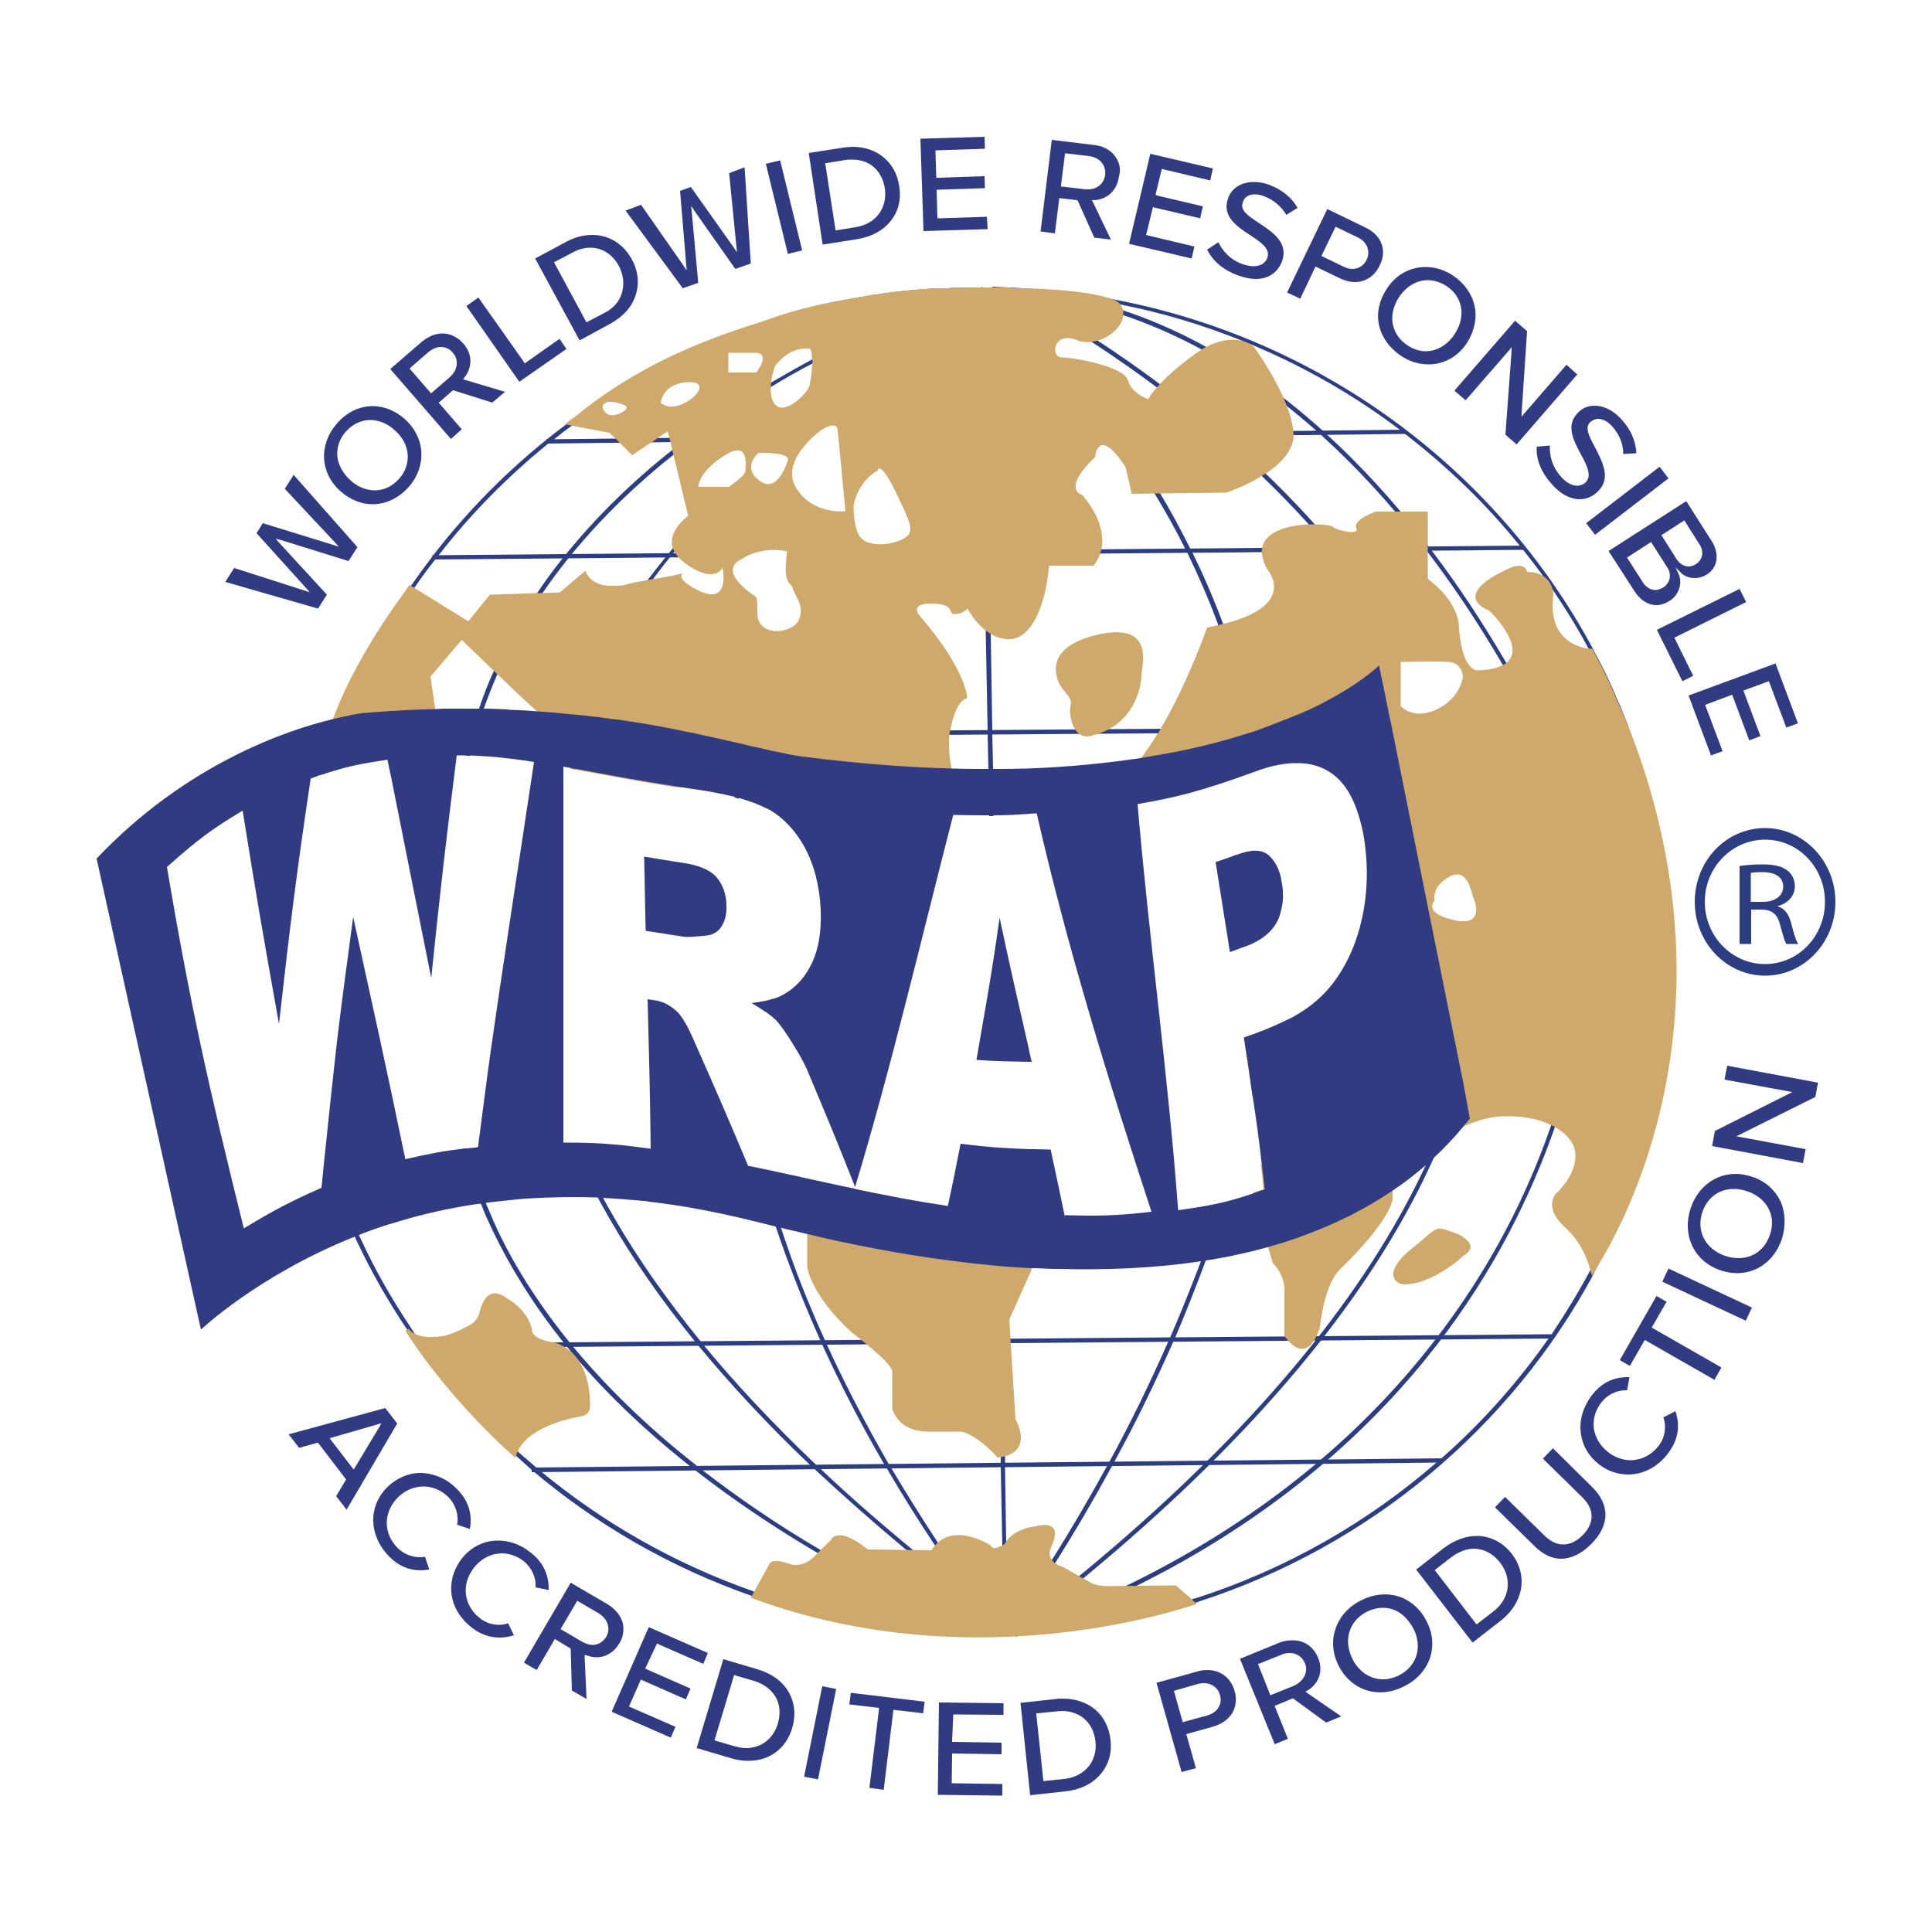 <?xml version="1.0" encoding="utf-8"?>
<!-- Generator: Adobe Illustrator 26.0.3, SVG Export Plug-In . SVG Version: 6.00 Build 0)  -->
<svg version="1.1" id="Layer_2" xmlns="http://www.w3.org/2000/svg" xmlns:xlink="http://www.w3.org/1999/xlink" x="0px" y="0px"
	 viewBox="0 0 500 500" style="enable-background:new 0 0 500 500;" xml:space="preserve">
<style type="text/css">
	.st0{fill:#FFFFFF;}
	.st1{fill:#2D3D81;}
	.st2{fill:#24305D;}
	.st3{fill:#CFA86B;}
	.st4{fill:#303B81;}
	.st5{fill:#F4F8F8;}
</style>
<rect class="st0" width="500" height="500"/>
<g id="Color">
	<g>
		<g>
			<g>
				<path class="st1" d="M228.4,113.8l135.3-1.5l0-1.1l-135.4,1.5C228.4,113.1,228.4,113.4,228.4,113.8L228.4,113.8z"/>
				<path class="st1" d="M192.9,113.1l-51.5,0.6l0,1.1l49.8-0.6C191.8,113.8,192.3,113.4,192.9,113.1L192.9,113.1z"/>
				<path class="st1" d="M211.1,143.9l183.3-1.6v-1.1L211,142.8C211.1,143.2,211.1,143.6,211.1,143.9L211.1,143.9z"/>
				<path class="st1" d="M190.8,143l-78.9,0.7v1.1l78.9-0.7C190.8,143.7,190.8,143.4,190.8,143z"/>
				<polygon class="st1" points="86.9,191.3 86.9,190.2 421.4,187.7 421.4,188.9 				"/>
				<polygon class="st1" points="108,348.9 108,347.7 401.8,345.3 401.8,346.4 				"/>
				<polygon class="st1" points="137.6,381 137.6,379.8 373.4,377.4 373.4,378.5 				"/>
				<path class="st1" d="M257.1,211.2c-0.4,0-0.8,0-1.1,0l-0.1-7.8l0-1l-0.1-3.3l-0.2-9l0,0l0-1.1l-0.5-25.9l-0.3-19.5l0,0l0-1.1
					l-0.5-28.9l0-1.1l0,0l-0.6-35.1l0,0l0-1.1c0,0,0,0,0,0V76l0,0v-0.5l0-0.2l0-0.6h0.6v0h0.6l0,0.6v0.6l0,0l0,0.7l0.6,35.7l0,0
					l0,1.1l0.5,28.9l0,0l0,1.1l0.4,20.3l0.4,25.1l0,1.1l0.2,9l0,1.1v0l0,2.2l0,1L257.1,211.2L257.1,211.2z"/>
				<path class="st1" d="M260.9,423.1l-0.6,0h-0.6l0-0.3v-0.3l0-1.5l0-1.4l-0.3-19.5l-0.4-20.3l0-1.1l0-1.3l-0.5-29.6l0-1.1
					l-0.2-13.7l-0.2-9.6l-0.4-21.4c0.4,0,0.8,0,1.1,0l0.4,21.5l0.2,9.5l0.2,13.6l0,1.1l0.5,29.4l0,1.6l0,1.1l0.3,19.3l0.4,21.4
					l0,0.9v0.5l0,0.6L260.9,423.1L260.9,423.1z"/>
				<path class="st1" d="M326.3,198.9c-0.4,0-0.8,0-1.1,0c-0.6-3.7-0.7-4.4-1.5-8.1c-0.1-0.4-0.2-0.8-0.3-1.2
					c-0.1-0.4-0.2-0.8-0.3-1.1c-1.9-8.7-4.4-17.2-7.4-25.5c-0.2-0.5-0.4-1-0.5-1.5c-2.4-6.5-5.1-12.6-7.9-18.4
					c-0.2-0.4-0.4-0.8-0.6-1.1c-2.5-5.1-5.2-9.8-7.9-14.3c-3.1-5.2-6.3-10-9.5-14.5c-0.3-0.4-0.5-0.8-0.8-1.1
					c-14.7-20.1-28.8-32.1-33.3-35.7c-0.2-0.2-0.4-0.3-0.5-0.4l0,0c-0.2-0.1-0.3-0.2-0.4-0.3c0,0,0,0,0,0c0,0-0.1-0.1-0.1-0.1
					c-0.1,0-0.1-0.1-0.2-0.1h0c0,0,0,0-0.1-0.1c-0.1-0.1-0.1-0.1-0.1-0.1l0.3-0.5l0,0l0.2-0.2l0.2-0.2c0,0,0.1,0.1,0.3,0.2h0
					c0.2,0.1,0.4,0.3,0.6,0.5c0.1,0.1,0.3,0.2,0.4,0.3h0c0.2,0.1,0.3,0.3,0.5,0.4c5,4,19.1,16.2,33.6,36.2c0.3,0.4,0.5,0.8,0.8,1.1
					c3.2,4.4,6.4,9.3,9.5,14.5c2.7,4.5,5.3,9.3,7.8,14.3c0.2,0.4,0.4,0.8,0.6,1.1c2.8,5.7,5.4,11.7,7.8,18.1
					c0.2,0.4,0.3,0.8,0.5,1.3c3.1,8.5,5.6,17.1,7.5,25.9c0.1,0.4,0.2,0.8,0.2,1.1c0.1,0.3,0.1,0.5,0.2,0.8
					C325.6,194.2,325.7,195,326.3,198.9L326.3,198.9z"/>
				<path class="st1" d="M315.3,313.3c0.4-0.1,0.9-0.3,1.3-0.5c-1.7,5.5-3.6,11-5.7,16.5c-2.1,5.5-4.3,11.1-6.7,16.7
					c-0.2,0.4-0.3,0.8-0.5,1.1c-4.5,10.2-9.5,20.6-15.2,31c-0.2,0.4-0.4,0.8-0.6,1.1c-4.5,8.3-9.4,16.7-14.7,25.1
					c-3.5,5.6-7.1,11.2-10.9,16.8c0,0,0,0.1-0.1,0.1c-0.2,0.3-0.4,0.6-0.6,0.9c0,0,0,0,0,0.1c0,0,0,0,0,0.1c-0.2,0.3-0.4,0.6-0.7,1
					l-0.5-0.3l-0.5-0.3c0.1-0.1,0.2-0.2,0.2-0.3c0.2-0.3,0.4-0.5,0.5-0.8c0.1-0.1,0.2-0.2,0.2-0.3c0.1-0.2,0.3-0.4,0.4-0.6
					c3.9-5.7,7.6-11.4,11.1-17.1c5.1-8.1,9.8-16.2,14.2-24.2c0.2-0.4,0.4-0.8,0.6-1.1c5.7-10.4,10.7-20.8,15.2-31
					c0.2-0.4,0.3-0.8,0.5-1.1c2.4-5.5,4.6-11,6.7-16.4C311.7,324.2,313.6,318.8,315.3,313.3L315.3,313.3z"/>
				<path class="st2" d="M327.1,267c-0.2,1.6-0.5,3.2-0.7,4.8c-0.6,4-1.3,8-2.2,12c-0.2-1.1-0.3-2.2-0.5-3.3
					c0.6-2.9,1.1-5.9,1.5-8.8c0.2-1.3,0.4-2.6,0.6-4C326.3,267.4,326.7,267.2,327.1,267L327.1,267z"/>
				<path class="st1" d="M226.9,108.7c0.2,0.4,0.4,0.8,0.6,1.2c14.1-22.1,26.8-34.4,27.1-34.6C254.5,75.2,241,86.8,226.9,108.7
					L226.9,108.7z"/>
				<path class="st1" d="M200.4,166.7c-0.6,1.9-1.2,3.9-1.8,5.8c-1.7,5.6-3.1,11.2-4.3,16.9c-0.1,0.4-0.2,0.8-0.2,1.1l0,0
					c-0.2,0.8-0.3,1.6-0.5,2.4c-0.4,2.1-0.8,4.2-1.2,6.2c-0.3,1.7-0.6,3.5-0.9,5.3c-0.1,0.8-0.2,1.6-0.3,2.3
					c-0.4-0.1-0.7-0.2-1.1-0.3c0.1-0.7,0.2-1.4,0.3-2.1c0.3-1.8,0.6-3.6,0.9-5.4c0.4-2.1,0.7-4.2,1.2-6.3c0.1-0.7,0.3-1.4,0.4-2.1
					c0.1-0.4,0.2-0.8,0.2-1.1c1.2-5.8,2.7-11.5,4.4-17.2c0.6-2,1.2-4,1.9-6C199.7,166.4,200,166.6,200.4,166.7L200.4,166.7z"/>
				<path class="st1" d="M259.8,422.8L259.8,422.8l-0.9,0.7c-0.2-0.3-0.5-0.6-0.7-1c-1.6-2-3.1-4.1-4.6-6.1
					c-0.8-1.1-1.6-2.1-2.4-3.2c-3.2-4.4-6.3-8.8-9.2-13.2c-4.4-6.6-8.6-13.3-12.5-20c-0.2-0.4-0.4-0.8-0.7-1.1
					c-6-10.3-11.3-20.6-16-30.9c-0.2-0.4-0.3-0.8-0.5-1.1c-3.3-7.4-6.3-14.8-9-22.2c-1.9-5.2-3.6-10.3-5.1-15.5
					c0.4,0.1,0.8,0.2,1.3,0.3c1.5,5.2,3.3,10.3,5.1,15.5h0c2.6,7.3,5.6,14.6,8.9,21.9c0.2,0.4,0.3,0.8,0.5,1.1
					c4.7,10.3,10.1,20.6,16,30.9c0.2,0.4,0.4,0.8,0.7,1.1c3.8,6.4,7.8,12.8,12,19.2c3.7,5.5,7.5,11,11.5,16.4
					c0.8,1.1,1.6,2.1,2.4,3.2c0.9,1.2,1.8,2.4,2.8,3.7h0C259.6,422.5,259.7,422.6,259.8,422.8C259.7,422.7,259.8,422.7,259.8,422.8
					L259.8,422.8z"/>
				<path class="st1" d="M421.4,188.3V188c0-0.1-0.1-0.2-0.1-0.3c-0.6-1.6-1.3-3.2-1.9-4.8c-0.2-0.4-0.4-0.9-0.6-1.3
					c-0.3-0.6-0.6-1.3-0.8-1.9c-0.6-1.4-1.3-2.8-1.9-4.2c-0.2-0.4-0.4-0.8-0.5-1.1c-0.3-0.6-0.6-1.2-0.9-1.8c-0.3-0.6-0.7-1.3-1-1.9
					c-0.3-0.6-0.6-1.1-0.9-1.7c0,0,0,0,0,0c-0.2-0.4-0.4-0.8-0.6-1.2c-24.8-46.1-70.1-80.1-123.9-90.3c-7.7-1.5-15.5-2.4-23.4-2.9
					c0,0-0.1,0-0.2,0c-1.2-0.1-2.5-0.1-3.7-0.2h0c0,0-0.1,0-0.1,0c-0.3,0-0.7,0-1.1,0c-0.5,0-1,0-1.5,0h0c-0.4,0-0.8,0-1.2,0h0
					c-0.9,0-1.8,0-2.7,0c-1.9,0-3.7,0-5.5,0.1c-0.2,0-0.4,0-0.6,0c-0.2,0-0.4,0-0.6,0c-0.2,0-0.4,0-0.6,0c-0.5,0-1,0-1.4,0.1
					c-0.2,0-0.4,0-0.6,0c-0.2,0-0.4,0-0.6,0c-0.3,0-0.6,0-0.9,0c-0.3,0-0.6,0-0.8,0c-0.2,0-0.3,0-0.5,0c-0.4,0-0.8,0.1-1.3,0.1
					c-0.4,0-0.8,0.1-1.2,0.1c-0.1,0-0.3,0-0.5,0c-0.3,0-0.6,0-1,0.1c-0.7,0.1-1.4,0.1-2.2,0.2c-0.4,0-0.8,0.1-1.2,0.1
					c-0.6,0.1-1.3,0.1-1.9,0.2c-0.2,0-0.5,0.1-0.7,0.1c-0.3,0-0.7,0.1-1,0.1c-1.3,0.2-2.6,0.3-4.1,0.6c-0.3,0-0.7,0.1-1,0.1
					c-0.4,0.1-0.8,0.1-1.2,0.2c-9.5,1.6-18.8,3.9-27.8,6.8c0,0,0,0,0,0c-15.3,5.1-29.7,12.1-42.8,20.9c0,0,0,0,0,0
					c-0.1,0.1-0.2,0.1-0.3,0.2c-1.4,0.9-2.8,1.9-4.2,2.9c-1.1,0.8-2.2,1.6-3.2,2.4c-13,9.7-24.6,21.1-34.5,33.9l0,0
					c-0.2,0.2-0.3,0.4-0.5,0.7v0c-1.8,2.3-3.5,4.7-5.2,7.1c0,0,0,0-0.1,0.1c-0.1,0.1-0.1,0.2-0.2,0.2c-0.3,0.5-1,1.5-1.9,2.8
					c-0.1,0.1-0.2,0.3-0.3,0.4c0,0,0,0,0,0c-6.3,9.6-11.6,19.8-15.9,30.5c-0.4,1-0.8,2.1-1.2,3.1c-1.2,3.3-2.4,6.6-3.4,10v0
					c-0.2,0.7-0.4,1.4-0.6,2.1c0.5-0.2,0.9-0.3,1.3-0.4c0.1-0.2,0.1-0.4,0.2-0.6c0.9-2.8,1.8-5.7,2.8-8.5c0.1-0.4,0.3-0.7,0.4-1.1
					l0,0c0.2-0.6,0.4-1.1,0.6-1.6c0.4-1.1,0.9-2.2,1.3-3.3c4.7-11.7,10.8-22.9,17.9-33.2c1.7-2.5,3.5-4.9,5.3-7.2
					c0.3-0.4,0.6-0.8,0.9-1.1h0c8.3-10.7,17.8-20.3,28.4-28.9h0l0,0c0.5-0.4,1-0.8,1.5-1.1c1.5-1.2,3-2.4,4.6-3.5
					c1.9-1.4,3.8-2.8,5.8-4.1c1.1-0.8,2.2-1.5,3.3-2.2c27-17.4,59-27.7,93.4-28.4c0.8,0,1.6,0,2.4,0c0.3,0,0.5,0,0.8,0h0.8
					c0.1,0,0.2,0,0.3,0c0,0,0,0,0,0h0c0.4,0,0.7,0,1.1,0h0c0.4,0,0.9,0,1.3,0h0c0.2,0,0.5,0,0.7,0c0,0,0.1,0,0.1,0h0.1
					c0.9,0,1.7,0,2.5,0.1h0c0.9,0,1.8,0.1,2.6,0.1c5.3,0.3,10.5,0.7,15.6,1.4c0,0,0,0,0,0c0,0,0,0,0.1,0c3.8,0.5,7.6,1.1,11.4,1.9
					c10.6,2.1,20.8,5.2,30.6,9.1h0c1.1,0.5,2.3,0.9,3.4,1.4c13.5,5.7,26.2,13,37.7,21.7c0.5,0.4,1,0.7,1.4,1.1h0
					c11,8.5,21,18.1,29.7,28.9c0.3,0.4,0.6,0.8,0.9,1.1c1.6,2,3.2,4.1,4.7,6.1c1.1,1.5,2.2,3.1,3.3,4.7c3.1,4.6,6.1,9.4,8.7,14.3
					c3.6,6.5,6.7,13.3,9.4,20.2c0.1,0.4,0.3,0.8,0.4,1.1c7.1,18.7,10.9,39,10.9,60.1c0,28.7-7.1,55.7-19.7,79.6
					c-3.1,5.8-6.5,11.4-10.1,16.8c-0.1,0.2-0.3,0.5-0.5,0.7v0c-0.1,0.1-0.2,0.3-0.3,0.4c0,0,0,0,0,0c-7.9,11.3-17.1,21.7-27.5,30.9
					h0c-0.4,0.4-0.9,0.8-1.3,1.1h0c-18,15.7-39.2,27.9-62.6,35.4h0c-0.1,0-0.2,0.1-0.4,0.1c-13.3,4.3-27.3,7-41.8,8h0
					c-1.2,0.1-2.5,0.2-3.7,0.2h0c-0.1,0-0.1,0-0.2,0h0c-0.2,0-0.3,0-0.5,0h0c-0.4,0-0.7,0-1.1,0h0c0,0-0.1,0-0.1,0c0,0-0.1,0-0.1,0
					c-0.2,0-0.3,0-0.5,0c-0.3,0-0.5,0-0.8,0c-0.1,0-0.2,0-0.3,0c-0.1,0-0.1,0-0.2,0h0c-0.5,0-0.9,0-1.4,0c-1.3,0-2.6,0-3.9,0h-0.1
					c-0.9,0-1.8,0-2.7,0c-19.8-0.3-38.8-3.8-56.6-10c-0.1,0-0.2,0-0.2-0.1c-20.5-7.2-39.2-17.9-55.5-31.5c0,0,0,0,0,0
					c-0.4-0.4-0.9-0.7-1.3-1.1h0l0,0c-1.2-1.1-2.5-2.1-3.7-3.2c-0.1-0.1-0.2-0.2-0.3-0.3c-9.1-8.3-17.3-17.4-24.5-27.4
					c-0.3-0.4-0.5-0.8-0.8-1.1c0,0,0,0,0,0c-0.5-0.7-1-1.4-1.5-2.1l0,0c-0.3-0.5-0.7-1-1-1.5c-0.1-0.1-0.1-0.2-0.1-0.2
					c-4.9-7.3-9.2-14.9-12.9-22.9c-0.2-0.4-0.4-0.8-0.6-1.2c-3.2-6.9-5.9-14.1-8.1-21.4c-0.1,0.9-0.2,1.9-0.3,2.9
					c2.1,6.5,4.5,12.8,7.4,19c0.2,0.4,0.3,0.7,0.5,1.1c3.8,8.1,8.2,15.8,13.1,23.1c0.9,1.3,1.8,2.5,2.6,3.8c0,0,0,0,0,0v0
					c0,0,0,0,0,0v0.1c0.1,0.1,0.2,0.3,0.3,0.4c0.4,0.5,0.8,1.1,1.1,1.6c6.6,9,14,17.3,22.2,24.9c0,0,0,0,0,0c0.7,0.6,1.3,1.2,2,1.9
					c0.1,0.1,0.2,0.2,0.2,0.2c1,0.9,1.9,1.7,2.9,2.6c0.3,0.3,0.7,0.6,1,0.9c16.6,14.1,35.8,25.2,56.9,32.6
					c5.2,1.8,10.5,3.4,15.9,4.8c0.1,0,0.1,0,0.2,0.1c14,3.5,28.7,5.3,43.8,5.3c2.9,0,5.8-0.1,8.7-0.2c0.2,0,0.4,0,0.6,0h0
					c11.4-0.6,22.6-2.2,33.4-4.8c0,0,0,0,0.1,0c4.3-1,8.6-2.3,12.8-3.6c0.1,0,0.2-0.1,0.2-0.1c44.2-14.3,80.9-45.1,102.3-84.9
					c0,0,0,0,0-0.1c0,0,0,0,0-0.1c0.3-0.6,0.6-1.1,0.9-1.7c0,0,0,0,0,0c12.4-23.8,19.4-50.7,19.4-79.2
					C432.6,227.5,428.6,207.2,421.4,188.3L421.4,188.3z"/>
				<path class="st1" d="M362,166.7c0.3-0.1,0.7-0.3,1.1-0.4c-12.8-21.2-29.4-38.7-44.2-51.7c-29.4-25.9-58-40.2-58.3-40.3l-0.5,1
					c0.3,0.1,28.8,14.4,58.1,40.2C332.8,128.4,349.3,145.7,362,166.7L362,166.7z"/>
				<path class="st1" d="M384.1,227.1c-1.5-15.2-5.6-29.4-11.4-42.4c-0.3,0.2-0.6,0.5-0.9,0.7c5.7,12.9,9.8,26.9,11.2,41.9
					c6,63.3-35,128.8-121.8,194.9l0.7,0.9C349,356.7,390.2,290.8,384.1,227.1L384.1,227.1z"/>
				<path class="st1" d="M262.9,423.6l-0.4-1.1C339.6,395.1,376,347.2,393,311.8c18.3-38.3,18.4-70.5,18.4-70.8h1.1
					c0,0.3-0.1,32.8-18.6,71.3C377,347.9,340.4,396.1,262.9,423.6L262.9,423.6z"/>
				<path class="st2" d="M135.7,228.7c0.2-3,0.6-6.1,1.1-9.4c0,3.3,0,6.6,0,9.9v0c-0.5,6.4-0.5,12.8,0,19.2v10
					C135.3,248.5,134.9,238.6,135.7,228.7L135.7,228.7z"/>
				<path class="st1" d="M184.7,131.2c-3.6,3.9-7,7.7-10.2,11.6c-0.1,0.1-0.2,0.3-0.3,0.4l-0.9,1.1c-1.5,1.9-3,3.8-4.4,5.7
					c-9.7,12.9-16.6,25.2-21.5,36.7c-0.4,1-0.9,2.1-1.3,3.1c0,0.1-0.1,0.2-0.1,0.3c-0.1,0.3-0.2,0.6-0.3,0.9
					c-1.7,4.5-3.2,8.8-4.3,12.9c-0.4-0.1-0.7-0.1-1.1-0.2c1.2-4.1,2.6-8.3,4.3-12.7c0.1-0.3,0.3-0.7,0.4-1c0,0,0-0.1,0-0.1
					c0.4-1.1,0.9-2.2,1.4-3.3c4.8-11.4,11.6-23.5,21-36.2c1.5-2,3-3.9,4.6-5.9c0.3-0.4,0.6-0.8,0.9-1.1c0.4-0.5,0.9-1.1,1.3-1.6
					c3.1-3.8,6.5-7.6,10.1-11.4C184.3,130.5,184.5,130.8,184.7,131.2L184.7,131.2z"/>
				<path class="st1" d="M263.7,422.5l-0.7,0.9c-0.1-0.1-0.2-0.2-0.3-0.3c-0.2-0.1-0.4-0.3-0.6-0.4c-0.2-0.1-0.3-0.3-0.5-0.4h0
					c0,0-0.1,0-0.1-0.1c-0.1-0.1-0.2-0.2-0.3-0.2c-0.1-0.1-0.2-0.2-0.3-0.3c-0.1-0.1-0.2-0.1-0.2-0.2c-0.3-0.2-0.6-0.5-0.9-0.7
					c-1-0.7-2-1.5-2.9-2.2c-1.1-0.8-2.1-1.6-3.2-2.4c-6.7-5.1-13.2-10.2-19.3-15.2c-8.4-7-16.3-14-23.7-20.9
					c-0.4-0.4-0.8-0.8-1.2-1.1c-10.8-10.3-20.3-20.5-28.8-30.8c-0.3-0.4-0.6-0.8-0.9-1.1c-8.6-10.6-16-21.2-22.1-31.8
					c-2.8-4.9-5.4-9.7-7.6-14.6c0.4,0,0.9,0.1,1.3,0.1c2.3,4.9,4.9,9.8,7.7,14.6h0c6.1,10.5,13.5,21,22.1,31.6
					c0.3,0.4,0.6,0.8,0.9,1.1c8.5,10.3,18.1,20.5,28.9,30.8c0.4,0.4,0.8,0.7,1.2,1.1c7.4,7,15.4,14,23.9,21c4.9,4,9.9,8,15.1,12
					c1,0.8,2.1,1.6,3.2,2.4c1.7,1.3,3.5,2.6,5.3,4c0.4,0.3,0.8,0.6,1.1,0.8c0.1,0.1,0.3,0.2,0.4,0.3c0.3,0.2,0.6,0.4,0.9,0.6
					c0,0,0,0,0,0c0.3,0.2,0.6,0.5,0.9,0.7c0.1,0.1,0.2,0.1,0.3,0.2c0,0,0,0,0.1,0h0C263.5,422.4,263.6,422.4,263.7,422.5
					L263.7,422.5z"/>
				<path class="st1" d="M380.4,156.4c-24.1-36.3-65.1-80.1-123.4-82.2h-0.1l-0.1,0.1c-0.3,0.1-26.7,13.8-54.5,38.3
					c0.4,0.2,0.7,0.4,1.1,0.6c26.6-23.3,51.8-36.7,53.9-37.8c57.6,2.2,98.3,45.6,122.3,81.7c26,39.2,38.6,78.4,38.7,78.8l1.1-0.3
					C419.1,235.1,406.5,195.8,380.4,156.4L380.4,156.4z"/>
				<path class="st1" d="M254.3,75.3C254.3,75.3,254.3,75.3,254.3,75.3c-0.1,0-0.2,0.1-0.3,0.1h0c-0.1,0-0.3,0.1-0.5,0.1
					c-0.4,0.1-0.8,0.3-1.4,0.5c-5.8,1.9-22.4,7.6-41.9,18.1c-3.5,1.8-7,3.8-10.6,6c-3.9,2.3-7.9,4.8-11.8,7.5
					c-2.6,1.8-5.3,3.7-8,5.7h0c-0.5,0.4-1,0.8-1.5,1.2h0c-1.3,1-2.6,2-3.9,3.1c-9.2,7.3-18.3,15.9-26.5,25.9
					c-0.3,0.4-0.6,0.8-0.9,1.1c-2.3,2.9-4.5,5.8-6.6,8.9c-4.4,6.4-8.3,13.4-11.6,20.8c-1.3,3-2.5,6-3.6,9.1
					c-0.1,0.4-0.3,0.8-0.4,1.2c-0.2,0.6-0.4,1.2-0.6,1.7c-0.2,0.6-0.4,1.2-0.6,1.8c-0.2,0.6-0.4,1.3-0.6,1.9l0,0
					c-0.1,0.4-0.2,0.8-0.3,1.1c-0.4,1.5-0.8,3-1.1,4.5h0c-0.4,0-0.7,0-1.1,0c0.3-1.5,0.7-3,1.1-4.5c0.1-0.4,0.2-0.8,0.3-1.1
					c0.2-0.7,0.4-1.3,0.6-2c0.5-1.5,1-3.1,1.5-4.7c1.1-3.3,2.4-6.6,3.9-9.9c2.9-6.5,6.5-13.2,11.1-19.9c2-3,4.2-6,6.6-9h0
					c0.3-0.4,0.6-0.8,0.9-1.1c7.4-9.1,16.5-18.3,27.8-27.2c0.8-0.6,1.5-1.2,2.3-1.8h0c0.5-0.4,1-0.8,1.5-1.1c3-2.2,6.1-4.5,9.4-6.7
					c4.2-2.8,8.4-5.5,12.6-7.9c3.6-2.1,7.1-4.1,10.5-5.9c18-9.5,33.4-15.1,40.1-17.4c1-0.3,1.9-0.6,2.5-0.8c0.7-0.2,1.1-0.3,1.2-0.3
					l0.1,0.3l0.1,0.2l0,0L254.3,75.3L254.3,75.3z"/>
				<path class="st1" d="M119.8,297.3c1.1,4.4,2.7,9.1,4.6,14.1c0.5,1.1,0.9,2.3,1.4,3.4c0.4,0.9,0.8,1.7,1.2,2.6
					c5,10.7,11.4,20.7,18.8,30h0c0.3,0.4,0.6,0.8,0.9,1.1c9.3,11.4,20.1,21.6,31.7,30.8h0c0.5,0.4,0.9,0.7,1.4,1.1l0,0
					c10.1,7.9,20.9,15.1,31.6,21.4h0c13.6,8.1,27.2,14.9,39.9,20.6c0.8,0.4,1.7,0.7,2.5,1.1l0.5-1c0,0-0.1,0-0.1,0
					c-15.7-6.9-29.6-14.1-41.9-21.4h0c-11.6-6.8-21.7-13.8-30.6-20.7l0,0c-0.5-0.4-1-0.7-1.4-1.1h0c-13.4-10.5-23.8-20.9-32-30.8
					c-0.3-0.4-0.6-0.8-0.9-1.1h0c-8.9-11-15.1-21.3-19.2-30.3c-0.4-0.8-0.7-1.6-1-2.3c-0.5-1.2-1-2.3-1.5-3.5c-2-5-3.5-9.7-4.7-14.1
					L119.8,297.3L119.8,297.3z"/>
			</g>
			<path class="st3" d="M105.8,343.9c0,0,1.6,3.1,9.3,1.8c0,0,3.3-0.9,6.7-2.9c1.1-0.7,2-1.8,2.3-3.1c0.6-2.7,2.4-7.2,7.1-3.7
				c0,0,5,2.6,6.4,7.7c0.1,0.2,0.1,0.5,0.1,0.7c0,0.6,0.7,2.3,5.9,3.1c0,0,9.3,1.9,9.1,16.6c0,1.2-0.9,2.2-2.1,2.4
				c-4.5,0.8-15.5,3.4-17.2,10.8c0,0-16.5-14.1-28.5-32.9L105.8,343.9L105.8,343.9z"/>
			<path class="st3" d="M208.9,327.8c0,0,0.7,7.1,11.5,17c0,0,10.2,7.7,10.5,10v9.6c0,0,1,5.8,8.9,6.1h8.9c0,0,3.6,0.3,9.5,6.7
				c0,0,9.5-0.3,4.6-10l-1.6-25.7l7.6-17l-59.9-7.7V327.8L208.9,327.8z"/>
			<path class="st3" d="M360.4,301.4v9c-1.3,6.4-13.2,17.7-13.2,17.7c-4.6,3.9-5.6,15.4-5.6,15.4c-0.3,0.9-0.6,1.7-0.9,2.3
				c-0.2,0.4-0.4,0.8-0.6,1.1c-2.5,3.9-5.3,1.7-6.7,0.1c-0.4-0.5-0.7-0.9-0.9-1.1c-0.1-0.1-0.1-0.1-0.1-0.1l0-11.2
				c0.3-4.8-3-7.7-3-7.7l-1.2-4.1l-4-14c0.3-0.1,0.7-0.2,1-0.4c0.6-0.2,1.2-0.4,1.8-0.6c-0.1-1.4-0.3-2.7-0.4-3.9
				c-0.1-0.8-0.2-1.6-0.3-2.4L360.4,301.4L360.4,301.4z"/>
			<path class="st3" d="M194.3,413.5l4.9-8.9c0,0,0.7-1.4,4.7,0c0,0,3.9,1.9,7.6-2.6l3.5-3.4c0,0,1.5-4.1,9.6,2.4l16.5,0.2
				c0,0,3.6-7.7,14.9-1.5c0.3,0.2,0.5,0.4,0.7,0.7c0.3,0.3,1,0.6,3.3-0.8c0,0,1.7-3.9,8.1-4.6c0,0,7.6-2.4,3.9,5.5
				c0,0-2,3.4,3.2,5.1l6.9,3.9c0,0,1.5,1,4.7,1l17.5-0.2c0,0,3.9,3.3,5.4,4.8C309.9,414.9,254.1,435.7,194.3,413.5L194.3,413.5z"/>
			<path class="st3" d="M363.4,332.4c-1.9,0-3.3-1.8-2.7-3.6c0.5-1.4,1.7-3.3,4.6-5.6c7.6-6.1,5.6-6.1,11.8-3.9c0,0,6.6,2.8,1.6,5.7
				C378.7,325.1,370.8,332.4,363.4,332.4L363.4,332.4z"/>
			<path class="st3" d="M273.5,174.9c0,0-3-7.9,11.3-10.8c14.3-2.9,10.6,8.4,10.6,10.8s-1.7,12.8-12.6,15.4c0,0-3.9,1.7-5.4-3.4
				c-1.5-5.1,1.2-4.3-1.5-7.5C273.3,176.3,273.5,174.9,273.5,174.9L273.5,174.9z"/>
			<path class="st3" d="M334.7,111.5c-0.2-2-0.8-4.1-1.6-6.3l0,0c-0.3-0.7-0.6-1.4-0.9-2.1v0c-3-7-7.7-13.3-7.7-13.3
				s-0.1-0.1-0.3-0.3c-0.5-0.4-1.7-1.1-3.4-1.4h0c-2.1-0.4-5-0.2-8.7,1.7c-0.4,0.2-0.8,0.4-1.2,0.7c-0.6,0.4-1.2,0.8-1.9,1.3
				c-4.3,3.2-7.1,5.7-8.9,7.7c-0.3,0.3-0.5,0.6-0.8,0.9c-1.7,1.9-2.1,2.9-2.1,2.9s-4.3-1.3-5.3-4.9c-1-3.6-14.1-5.9-17.1-5.9
				s-2.3-6.9,3.9-4.5c1.1,0.5,2.3,0.6,3.6,0.5h0c0.5-0.1,1.1-0.2,1.6-0.3h0c3.4-0.9,6.5-3.7,6.8-6.5l0,0c0-0.4,0-0.8,0-1.2
				c-0.1-0.5-0.3-1-0.6-1.4c-0.1-0.2-0.3-0.5-0.5-0.7c-0.3-0.3-0.8-0.6-1.6-0.9c-6.8-2.7-23.4-2.9-23.4-2.9c0,0-0.1,0-0.2,0
				c-0.8,0-2.1-0.1-3.7-0.2h0c0,0-0.1,0-0.1,0c-0.3,0-0.7,0-1.1,0c-0.3,0-0.7,0-1,0h-0.1c0,0,0,0-0.1,0c-0.5,0-1,0-1.6,0h0
				c-0.9,0-1.8,0-2.8,0h-0.4c-1.8,0-3.5,0-5,0.1c-0.2,0-0.4,0-0.6,0c-0.2,0-0.4,0-0.6,0c-0.2,0-0.4,0-0.6,0c-0.5,0-1,0-1.4,0.1
				c-0.2,0-0.4,0-0.6,0c-0.2,0-0.4,0-0.6,0c-0.3,0-0.6,0-0.9,0c-0.3,0-0.6,0-0.8,0c-0.2,0-0.3,0-0.5,0c-0.4,0-0.8,0.1-1.3,0.1
				c-0.4,0-0.8,0.1-1.2,0.1c-0.1,0-0.3,0-0.5,0c-0.3,0-0.6,0-1,0.1c-0.7,0.1-1.4,0.1-2.2,0.2c-0.4,0-0.8,0.1-1.2,0.1
				c-0.6,0.1-1.3,0.1-1.9,0.2c-0.5,0.1-1.1,0.1-1.7,0.2c-1.3,0.2-2.6,0.3-4.1,0.6c-0.3,0-0.7,0.1-1,0.1c-0.4,0.1-0.8,0.1-1.2,0.2
				c-0.1,0-0.3,0-0.4,0.1c-7.8,1.3-16.6,2.7-27.4,6.8c0,0,0,0,0,0c-17,5.1-33.7,12.7-47.4,24c-1,0.8-2.2,1.5-3.2,2.4l1.5,0.3l10,1.9
				l1.5,1.4l1.1,1.1h0l3.3,3.3l5.1-3.4h0.1l1.6-1.2l2.4-1.6l0.4,1.6l0.3,1.1l0.4,1.8l0.3,1.2l3.9,16.2c0,0-5.1,3.6-4.1,7.9
				c0.1,0.4,0.2,0.8,0.5,1.2c0.1,0.1,0.1,0.2,0.2,0.4l0,0c0.2,0.4,0.5,0.8,0.8,1.1c0.4,0.5,1,1,1.6,1.5c7.9,5.9,9.9,1.3,9.9,1.3
				s2.3,10.5-6.9,5.6c-9.2-4.9,3-4.9-9.5-2.9c-0.6,0.1-1.2,0.2-1.8,0.3c-0.6,0.1-1.1,0.2-1.6,0.3c-8.1,1.4-4.1,1.4-9.1,1.4
				c-5.6,0-6.6-3.9-6.6-3.9l-6.6,5.6l-4.8,0.2l-1.4,0l-11.9,0.4l-5.6,6.9l-14.2-8.8l-1-0.6c0,0,0,0-0.1,0.1c0,0.1-0.1,0.1-0.2,0.2
				c-0.3,0.5-1,1.5-1.9,2.8c-0.1,0.1-0.2,0.3-0.3,0.4c0,0,0,0,0,0c-4.2,5.8-12.4,18-17.2,30.8c-0.4,1-0.7,1.9-1,2.9
				c-1.1,3.3-1.9,6.7-2.3,9.9v0c0,0.3-0.1,0.7-0.1,1l1,0l1.4,0.1c2-0.6,3.7-1.1,5.5-1.5c0.4-0.1,0.8-0.2,1.3-0.3
				c2.4-0.5,4.9-0.9,8.1-1.4c0.3,1.3,0.5,2.6,0.8,3.9l1.5,0.1l0.9-6.3c0.1-1.1,0.6-2.1,1.1-3.1l0,0c0.2-0.4,0.5-0.8,0.7-1.1
				c0.6-1,1.3-1.8,1.9-2.3c0.5-0.5,0.8-0.8,0.8-0.8l4.7-3.2l0-0.3l-1.2-8.2l8.1-9.5c0,0,3.8,3.7,8.1,7.8c0.3,0.3,0.6,0.5,0.8,0.8
				c4.1,3.9,8.5,8.1,10.5,9.8c0.2,0.2,0.4,0.3,0.6,0.5c1.9,1.6,4.5,1.6,6.7,2c0.4,0.1,0.8,0.1,1.1,0.2c0.9,0.3,1.8,0.7,2.3,1.4
				c0.3,0.4,0.5,1,0.6,1.7c0,0.3,0,0.6,0,0.9c0,0.1,0,0.2,0,0.3c-0.2,3.3-2.3,7.5-2.3,7.5l-0.2,0.5c0.4,0.1,0.9,0.2,1.3,0.2
				c0.4,0.1,0.8,0.1,1.1,0.2c9.2,1.7,15,2.8,24.6,4.3l15.5,0.7l1.1,0l57.4,2.5c0,0-0.5-1.3-1.2-3.3c-0.1-0.5-0.3-1-0.5-1.6
				c-0.2-0.9-0.5-1.9-0.7-3c-0.6-2.8-0.9-5.9-0.6-8.8l0,0c0-0.4,0.1-0.8,0.2-1.1c0-0.2,0.1-0.3,0.1-0.5c1.6-7.9,4.3-7.9,4.3-7.9
				s0-7.2-12.5-21.6c0,0-2.3-2.9,3-2.9c5.3,0,4.9,1.6,5.6,2.6c0,0,2,0.7,4-1.3c0,0,1.6,3.2,4.6,5.6c0.4,0.3,0.8,0.6,1.2,0.8
				c1.2,0.8,2.6,1.3,4.1,1.5c6.3,0.7,10.2-7.9,11.2-19h11.5c0,0,1-1.1,1.7-3.1c0.1-0.3,0.2-0.7,0.3-1.1c0.7-3.2,0.2-8-4.9-14.1
				c0,0-5.6-1.3,3.3-9.8c0,0,0.7-8.5,7.9,2.6l1.6,6.9l6-0.1l1.3,0l17.1-0.2c0,0,4.7-1.5,9.2-4.3c0.6-0.4,0.9-0.6,1-0.6
				c1.7-1.1,7.1-4.8,7.3-9.8c0-0.1,0-0.2,0-0.3C334.7,112.1,334.7,111.9,334.7,111.5L334.7,111.5z M196,158.7c0-6.3,0-2.9-4.4-7.5
				c-4.4-4.6,0-6.3,0-6.3c5.7-3.9,12.1-2.2,12.1-2.2c-1.2,9.1,1,7.7,1.5,9.6c0.5,1.9,3.2,4.6,1.5,8.2
				C204.9,164.2,196,164.9,196,158.7L196,158.7z M188.5,96.4v-5.1h7.2c0,0,3.9,0,0,5.1H188.5z M196.3,117.2c0,0,8.2-0.3,7.6,1.9
				c-0.7,2.3-3.3,8.7-7.6,5.1C192,120.8,196.3,117.2,196.3,117.2z M220.9,130.7c0,0,1-6,6.2-8.9c0,0,0.5-3.1,4.7,5.5
				c4.2,8.7,4.9,10.4,2.2,12c-2.7,1.7-8.9,2.4-11.1,0C220.7,137,220.9,130.7,220.9,130.7z M210.2,94.1c-0.1,2.2-0.4,4.6-0.7,5.7
				c-0.5,2-6.4,7.8-8.9,4.9c-1-1.1-1.2-2.9-1.1-4.7c0-0.5,0.1-0.9,0.1-1.4c0.2-1.3,0.5-2.4,0.7-3.1c0.1-0.4,0.3-0.9,0.6-1.2
				c3.8-4.5,7.3-4.1,8.5-4.1c0.5,0,0.7,1.1,0.7,2.5C210.3,93.2,210.3,93.6,210.2,94.1L210.2,94.1z M187.3,118c6.9-4.5,5.6,2.9,5.6,4
				s-4.3,4-4.3,4h-7.9C180.8,126,180.4,122.5,187.3,118z M206,126.2c-4.3-7.1,6.4-14.8,6.4-14.8s4.2-2.9,4.4,0l2,20.9
				C218.8,132.3,210.2,133.3,206,126.2L206,126.2z M157.1,107.1c-0.6-0.4-1.3-1.4-1.1-2.1c0.1-0.4,0.5-0.6,0.6-0.7
				c0.3-0.2,0.7-0.4,1.3-0.3c0.7,0,0.7,0,1.8,0.2c0.3,0.1,2.5,0.6,2.5,1.3C162.2,106.4,158.8,108.2,157.1,107.1L157.1,107.1z
				 M171,104.2c0,0,0.5-5.3,7.6-5.3C185.8,98.9,175.2,108.3,171,104.2z"/>
			<path class="st3" d="M421.4,187.9c0,0,0-0.1-0.1-0.1c-0.6-1.6-1.3-3.2-2-4.8c-0.2-0.4-0.4-0.9-0.6-1.3c-0.3-0.6-0.6-1.3-0.8-1.9
				c-0.6-1.4-1.3-2.8-1.9-4.2c-0.2-0.4-0.4-0.8-0.5-1.1c-0.3-0.6-0.6-1.2-0.9-1.8c-0.3-0.6-0.7-1.3-1-1.9c-0.3-0.6-0.6-1.1-0.9-1.7
				c0,0,0,0,0,0c-0.2-0.4-0.4-0.8-0.6-1.2h0c-0.2,0-0.7,0-1.4-0.1c-3.1-0.5-10.1-2.9-8.7-13.8c0,0,0-0.2,0-0.6
				c-0.1-1.1-0.8-3.5-3.3-4.7c-0.9-0.4-2.1-0.7-3.5-0.7c0,0-0.4-3.5-6.5,0c0,0-13,5.9-3.2,10.1c0,0,9.7,9.3,4.3,13.5
				c-0.3,0.2-0.6,0.4-1,0.6c-1.4,0.7-3.4,1.2-6.3,1.3c0,0-4.3,0.7-5-12.2c0,0-0.4-5.9-8-11.5v-17.4h-13.4c0,0-6.1,2.1-5.1,4.2
				c1.1,2.1-5.1,0.7-6.1-0.3c-0.3-0.3-2.3-0.6-4.9-0.6h0c-0.5,0-1,0-1.5,0h0c-5.1,0.3-11.4,1.8-11.9,6.4l0,0c-0.1,0.4-0.1,0.7,0,1.1
				l0,0c0.1,1.2,0.5,2.6,1.4,4.2c0,0,8.3,9.3-11.6,14.1c-0.4,0.1-0.7,0.2-1.1,0.3c-0.9,0.2-1.9,0.4-2.9,0.6c0,0-5,14.4-12.2,26.5
				c-0.2,0.4-0.4,0.8-0.7,1.1c-1.4,2.3-2.9,4.5-4.4,6.5c-1,1.3-2,2.4-3,3.5c-0.2,0.2-0.4,0.5-0.7,0.7l4.5,4.5
				c4.8-1.3,11.5-3,18.7-5.6c1.6-0.6,5.9-1.3,10.4-1.8c0.4,0,0.7-0.1,1.1-0.1c5.4-0.7,10.9-1.2,12.5-1.2c0.4,0,0.8,0,1.1,0
				c2.5,0,4.9,0.5,6.9,1.5c4.9,2.4,8.2,7.5,10.1,16.7c1.9,9.5,1.3,19.2-1.8,28c-1.4,3.9-12.4,18.3-14.9,21.4l27,35
				c0,0,1-0.9,2.8-2.3c0.6-0.4,1.2-0.9,1.9-1.3h0c0.5-0.4,1.1-0.7,1.7-1.1c1.8-1.1,3.9-2.3,6.1-3.2c3-1.3,6.2-2.2,9.4-2.3
				c5-0.2,9.4,0.7,12.6,2.3h0c0.4,0.2,0.7,0.3,1,0.5c3.1,1.8,5,4.2,5.2,6.9c0.4,5.6-5.1,10.4-5.1,10.4s-3.3,3.5,2.5,8.7
				c4.2,3.8,5.9,8.7,6.5,11.1c0.2,0.9,0.5,1.5,0.5,1.5s0,0,0-0.1c0,0,0,0,0-0.1c0.1-0.2,0.5-0.8,0.9-1.7c0,0,0,0,0,0
				C419.8,317.7,450.9,262.8,421.4,187.9L421.4,187.9z M375.1,226.9c4.8-2.6,5.6,4,6.1,5.1c0.5,1.1,3.2,8-5,6.1
				c-8.2-1.9-4.9-5-4.9-5S370.3,229.5,375.1,226.9L375.1,226.9z M374.9,171.3c3.1,0.2,3.6,2.9,3.7,3.6c0.1,0.7-1,6.1-7,8.8
				c-6,2.7-9.1-1-9.1-1v-11.4C362.4,171.3,371.8,171.1,374.9,171.3L374.9,171.3z"/>
			<g>
				<path class="st1" d="M463.5,238.7c-0.6-2.1-1.6-3.6-3.4-4.1v-0.1c2.5-0.7,4.4-2.5,4.4-5.2c0-1.6-0.7-3-1.8-3.9
					c-1.4-1.2-3.5-1.7-6.7-1.7c-2.1,0-4.3,0.2-5.8,0.4v20.2h3v-8.9h2.8c2.7,0.1,4,1.2,4.7,4c0.7,2.6,1.2,4.3,1.6,4.9h3.1
					C464.8,243.5,464.2,241.5,463.5,238.7z M456.2,233.4h-3.1v-7.5c0.5-0.1,1.5-0.2,3-0.2c3.2,0,5.4,1.2,5.4,3.8
					C461.4,231.9,459.4,233.4,456.2,233.4L456.2,233.4z"/>
				<path class="st1" d="M456.8,214.3c-10.1,0-18.2,8.5-18.2,19.1s8.2,19.1,18.2,19.1c10.1,0,18.2-8.6,18.2-19.1
					S466.8,214.3,456.8,214.3z M456.8,249.5c-8.6,0-15.6-7.2-15.6-16.1c0-8.9,7-16.1,15.6-16.1c8.6,0,15.5,7.2,15.5,16.1
					C472.3,242.3,465.4,249.5,456.8,249.5z"/>
			</g>
			<g>
				<path class="st4" d="M370.1,429c1-3.1,0.7-6.5-1-9.6c-0.7-1.4-1.6-2.6-2.7-3.6c-3.8-3.6-9.3-4.2-14.4-1.5
					c-6.5,3.4-8.8,10.6-5.5,16.9c0.7,1.4,1.6,2.6,2.7,3.6c3.8,3.6,9.4,4.2,14.4,1.5C366.8,434.7,369.1,432,370.1,429z M362.2,433.5
					c-3.5,1.8-7.2,1.4-10-1.2c-0.8-0.8-1.6-1.7-2.1-2.8c-2.5-4.8-1.1-9.9,3.5-12.3c3.5-1.8,7.2-1.4,9.9,1.2c0.8,0.8,1.6,1.8,2.2,2.9
					C368.2,426,366.8,431.1,362.2,433.5L362.2,433.5z"/>
				<path class="st4" d="M99.7,364.4l-25,6.8l2.7,3.5l4.7-1.3l0.2,0l0,0l0,0l0.1,0.1l7.1,9.3l0.1,0.1l0,0l0,0l-0.1,0.1l-2.5,4.2
					l2.7,3.5l13.1-22.3L99.7,364.4L99.7,364.4z M98.6,368.5l-0.3,0.6l-6.5,10.8l-0.2,0.3l-0.1,0.1l-0.1-0.1l-0.2-0.3l-5.6-7.3
					l-0.2-0.3l-0.1-0.1l0.1,0l0.3-0.1l12.1-3.5l0.6-0.2l0.2-0.1L98.6,368.5L98.6,368.5z"/>
				<path class="st4" d="M118.3,385.4c-2.5-2.6-5.7-4-9-4.2c-0.2,0-0.3,0-0.5,0c-3.1,0-6.1,1.3-8.5,3.6c-5.1,5-4.9,12.6,0.4,18
					c2.3,2.4,5.1,3.6,8.2,3.6c0.7,0,1.4-0.1,2.2-0.2l-1.1-3.3c-0.5,0.1-0.9,0.1-1.4,0.1c-2.1,0-4.2-0.9-5.7-2.4
					c-3.8-3.8-3.7-9.3,0.1-13.1c1.8-1.8,4.2-2.8,6.6-2.8c2.4,0,4.7,1,6.5,2.8c1.8,1.9,2.7,4.6,2.2,7.1l3.3,1.1
					C122.3,391.8,121.2,388.3,118.3,385.4L118.3,385.4z"/>
				<path class="st4" d="M137.2,401.7c-2.5-2-5.4-3-8.3-3c-3.8,0-7.1,1.7-9.5,4.8c-2.1,2.8-3,6.1-2.5,9.4c0.5,3.2,2.4,6.2,5.3,8.4
					c2.2,1.7,4.6,2.5,7.1,2.5c1.2,0,2.4-0.2,3.7-0.6l-1.5-3.1c-0.8,0.3-1.6,0.4-2.4,0.4c-1.8,0-3.5-0.6-4.9-1.7
					c-4.2-3.3-4.9-8.7-1.6-13c1.6-2.1,3.8-3.4,6.1-3.7c0.4,0,0.8-0.1,1.1-0.1c2,0,4,0.7,5.7,2c2,1.6,3.3,4.2,3.1,6.8l3.4,0.7
					C142.1,407.5,140.5,404.2,137.2,401.7L137.2,401.7z"/>
				<g>
					<path class="st4" d="M161.1,419.8c-0.6-1.9-2-3.5-4-4.7l-9.4-5.5l-12.1,20.7l3.3,1.9l4.5-7.7l0.1-0.2l0-0.1l0.1,0l0.2,0.1
						l3.8,2.3l0.1,0.1l0,0v0.2l0.3,10.6l3.8,2.2l-0.5-10.9l0-0.4v-0.1l0.1,0l0.4,0.1c0.8,0.3,1.7,0.5,2.6,0.5c2.4,0,4.5-1.3,5.9-3.6
						C161.3,423.7,161.6,421.7,161.1,419.8L161.1,419.8z M156.9,423.6c-0.8,1.3-2.1,2.1-3.5,2.1c-0.9,0-1.8-0.3-2.7-0.8l-5.3-3.1
						l-0.2-0.1l-0.1,0l0-0.1l0.1-0.2l4-6.8l0.1-0.2l0-0.1l0.1,0l0.2,0.1l5.3,3.1C157.3,419,158.1,421.4,156.9,423.6L156.9,423.6z"/>
					<path class="st4" d="M135.5,430.4L135.5,430.4l3.2,1.9L135.5,430.4L135.5,430.4z"/>
				</g>
				<path class="st4" d="M170,425.4L170,425.4l0.1,0l11.9,5.2l1.2-2.8l-15.3-6.7l-9.6,21.9l15.3,6.7l1.2-2.8l-11.9-5.2l-0.1,0l0-0.1
					l3-6.8l0-0.1l0.1,0l11.6,5.1l1.2-2.8l-11.6-5.1l-0.1,0l0-0.1L170,425.4L170,425.4z"/>
				<path class="st4" d="M204.1,437.9c-1.6-2.8-4.4-4.8-8.1-5.9l-8.8-2.6l-6.9,23l8.8,2.6c1.6,0.5,3.1,0.7,4.6,0.7
					c5.5,0,9.7-3.2,11.3-8.4C206,443.9,205.7,440.7,204.1,437.9L204.1,437.9z M201.3,446.1c-1.2,3.9-4.3,6.3-8.2,6.3
					c-1,0-2-0.2-3.1-0.5l-4.8-1.4l-0.2-0.1l-0.1,0l0-0.1l0.1-0.2l4.9-16.3l0.1-0.2l0-0.1l0.1,0l0.2,0.1l4.8,1.4
					c2.6,0.8,4.6,2.3,5.7,4.3C201.9,441.3,202,443.6,201.3,446.1L201.3,446.1z"/>
				<path class="st4" d="M212.8,436.4l-4.7,23.4l3.6,0.7l4.7-23.4L212.8,436.4z"/>
				<path class="st4" d="M220.2,438.1l-0.4,3l7.6,0.9l0.1,0v0.1l-2.5,20.6l3.7,0.5l2.5-20.6l0-0.1h0.1l7.6,0.9l0.4-3L220.2,438.1
					L220.2,438.1z"/>
				<path class="st4" d="M246.7,443.7L246.7,443.7L246.7,443.7l13,0.1l0-3l-16.7-0.2l-0.3,23.9l16.7,0.2l0-3l-13-0.2h-0.1v-0.1
					l0.1-7.5v-0.1h0.1l12.7,0.2l0-3l-12.7-0.2h-0.1v-0.1L246.7,443.7L246.7,443.7z"/>
				<path class="st4" d="M287.4,450.3c-0.7-6.5-5.5-10.7-12.4-10.7c-0.6,0-1.2,0-1.8,0.1l-9.1,1l2.5,23.9l9.1-1
					c3.8-0.4,6.9-1.9,9-4.3C286.9,456.8,287.8,453.7,287.4,450.3L287.4,450.3z M281.7,457.2c-1.5,1.8-3.7,2.9-6.3,3.2l-5,0.5l-0.2,0
					H270l0-0.1l0-0.2l-1.8-16.9l0-0.2v-0.1l0.1,0l0.2,0l5-0.5c0.5,0,0.9-0.1,1.3-0.1c4.8,0,8.2,3.1,8.7,7.9
					C283.8,453.1,283.1,455.5,281.7,457.2L281.7,457.2z"/>
				<path class="st4" d="M319.5,437.6c-0.9-3.3-3.6-5.4-7-5.4c-0.9,0-1.8,0.1-2.7,0.4l-10.5,2.9l6.5,23.1l3.7-1l-2.4-8.5l-0.1-0.2
					l0-0.1l0.1,0l0.2-0.1l6.5-1.8c2.4-0.7,4.1-1.9,5.2-3.7C319.9,441.5,320.1,439.5,319.5,437.6L319.5,437.6z M315.4,441.8
					c-0.6,1.1-1.7,1.8-3.1,2.2l-5.9,1.6l-0.2,0.1l-0.1,0l0-0.1l-0.1-0.2l-2.1-7.5l-0.1-0.2l0-0.1l0.1,0l0.2-0.1l5.9-1.7
					c0.5-0.1,1-0.2,1.6-0.2c2,0,3.6,1.2,4.1,3C316.1,439.8,315.9,440.9,315.4,441.8L315.4,441.8z"/>
				<path class="st4" d="M338.4,438.2l-0.4-0.3l-0.1-0.1l0.1-0.1l0.4-0.2c2.3-1.4,4.4-4.4,2.7-8.5c-1.2-2.9-3.6-4.5-6.6-4.5
					c-1.2,0-2.4,0.2-3.6,0.7l-10,4.1l9,22.1l3.4-1.4l-3.3-8.2l-0.1-0.3l0-0.1l0.1,0l0.3-0.1l4.1-1.7l0.2-0.1l0,0l0,0l0.1,0.1
					l8.5,6.2l3.9-1.6L338.4,438.2L338.4,438.2z M334.8,436.3l-5.7,2.3l-0.3,0.1l-0.1,0l0-0.1l-0.1-0.3l-2.9-7.3l-0.1-0.3l0-0.1
					l0.1,0l0.3-0.1l5.7-2.3c0.7-0.3,1.4-0.4,2.1-0.4c1.8,0,3.2,1,3.9,2.6c0.5,1.1,0.4,2.3-0.1,3.4
					C337,434.9,336.1,435.7,334.8,436.3L334.8,436.3z"/>
				<path class="st4" d="M391.3,402.2c-2.3-3-5.6-4.7-9.1-4.7c-2.9,0-5.8,1.1-8.5,3.1l-7.2,5.6l14.6,18.9l7.2-5.6
					C394.3,414.9,395.5,407.7,391.3,402.2L391.3,402.2z M386.4,417.1l-4,3.1l-0.2,0.2l-0.1,0l0-0.1l-0.2-0.2l-10.4-13.5l-0.2-0.2
					l0-0.1l0.1,0l0.2-0.2l4-3.1c1.9-1.4,3.9-2.2,5.8-2.2c2.6,0,5.1,1.3,6.9,3.7C391.4,408.6,390.7,413.9,386.4,417.1L386.4,417.1z"
					/>
				<g>
					<path class="st4" d="M412.2,385l-10.3-10.2l-2.6,2.7l10.3,10.1c1.5,1.5,2.3,3.1,2.3,4.8c0,1.7-0.8,3.4-2.3,4.9
						c-1.5,1.5-3.2,2.4-5,2.4s-3.3-0.8-4.8-2.2l-10.3-10.1l-2.6,2.7l10.4,10.2c2.1,2,4.3,3.1,6.7,3.1c2.6,0,5.3-1.3,7.8-3.8
						c2.5-2.5,3.7-5.1,3.7-7.7C415.4,389.4,414.3,387.1,412.2,385L412.2,385z"/>
					<path class="st4" d="M409.4,401.6c0.3-0.2,0.7-0.5,1-0.7C410,401.1,409.7,401.3,409.4,401.6z"/>
				</g>
				<path class="st4" d="M433.6,365.2l-3.1,1.6c0.8,2.4,0.4,5.3-1.2,7.3c-1.5,2-3.7,3.4-6.1,3.7c-0.4,0.1-0.8,0.1-1.2,0.1
					c-2,0-4-0.7-5.7-2c-2.1-1.6-3.4-3.7-3.8-6.1c-0.3-2.4,0.3-4.8,1.9-6.8c1.5-2,3.9-3.2,6.3-3.2c0.1,0,0.3,0,0.4,0l0.6-3.4
					c-0.2,0-0.3,0-0.5,0c-3.8,0-6.9,1.6-9.3,4.8c-2.2,2.9-3.2,6.3-2.8,9.6c0.4,3.3,2.1,6.2,4.9,8.3c2.2,1.7,4.8,2.5,7.4,2.5
					c3.9,0,7.7-2,10.3-5.5C434.3,372.7,434.9,369.1,433.6,365.2L433.6,365.2z"/>
				<path class="st4" d="M427.5,343.6L427.5,343.6l0-0.1l3.8-6.6l-2.6-1.5l-9.5,16.6l2.6,1.5l3.8-6.6l0-0.1l0.1,0l18,10.3l1.8-3.2
					L427.5,343.6L427.5,343.6z"/>
				<path class="st4" d="M431.8,328.3l-1.6,3.4l21.6,10.1l1.6-3.4L431.8,328.3L431.8,328.3z"/>
				<path class="st4" d="M460.8,310.9c-1.4-2.9-3.9-5.2-7.2-6.3c-1.5-0.5-2.9-0.8-4.4-0.8c-5.2,0-9.7,3.3-11.6,8.7
					c-2.4,7,0.7,13.8,7.5,16.2c1.5,0.5,2.9,0.8,4.4,0.8c5.3,0,9.7-3.3,11.6-8.7C462.2,317.4,462.1,313.9,460.8,310.9z M458,319.7
					c-1.3,3.7-4.3,5.9-8.1,5.9c-1.2,0-2.3-0.2-3.5-0.6c-5.1-1.8-7.5-6.5-5.8-11.4c1.3-3.7,4.3-5.9,8.1-5.9c1.2,0,2.3,0.2,3.5,0.6
					C457.4,310.1,459.8,314.8,458,319.7L458,319.7z"/>
				<path class="st4" d="M469.8,283.9l0.7-3.7l-23.5-4.4l-0.7,3.6l17.4,3.2l0.2,0l-0.2,0.1l-19.9,10l-0.7,3.9l23.5,4.4l0.7-3.6
					l-17.8-3.3l-0.2,0l0.2-0.1L469.8,283.9z"/>
			</g>
			<g>
				<path class="st4" d="M72.5,139.7l17.7,5.5l2.3-3.6L76,122.9l-2.3,3.6l13.2,14.1l0.6,0.7l0.2,0.2l-0.3-0.1l-0.9-0.3L68,135.4
					l-1.6,2.6l13,14.4l0.6,0.7l0.2,0.2l-0.3-0.1l-0.9-0.3l-18.4-5.9l-2.3,3.6l24,6.9l2.3-3.6l-12.5-13.6l-0.6-0.7l-0.2-0.2l0.3,0.1
					L72.5,139.7L72.5,139.7z"/>
				<path class="st4" d="M104.7,108.4c-2.4-2.1-5.3-3.3-8.2-3.3c-3.5,0-6.8,1.6-9.3,4.5c-4.8,5.5-4.4,12.9,1,17.6
					c2.4,2.1,5.3,3.3,8.2,3.3c3.5,0,6.8-1.6,9.4-4.5C110.5,120.6,110.1,113.2,104.7,108.4L104.7,108.4z M103.3,123.9
					c-1.7,1.9-3.9,3-6.3,3c-2.2,0-4.5-0.9-6.3-2.6c-1.9-1.7-3.1-3.9-3.4-6.1c-0.2-2.3,0.5-4.6,2.2-6.5c1.7-1.9,3.9-3,6.3-3
					c2.2,0,4.5,0.9,6.3,2.6c2,1.7,3.2,3.9,3.4,6.2C105.7,119.8,104.9,122.1,103.3,123.9L103.3,123.9z"/>
				<path class="st4" d="M113.8,104l3.3-2.9l0.1-0.1l0,0l0,0l0.1,0l10.1,3.2l3.3-2.8l-10.4-3.1l-0.4-0.1l-0.1,0l0.1-0.1l0.2-0.3
					c1.7-2,2.7-5.6-0.2-8.9c-1.5-1.7-3.4-2.6-5.4-2.6h0c-1.9,0-3.7,0.8-5.4,2.2l-8.1,7l15.7,18.1l2.8-2.5l-5.8-6.7l-0.2-0.2l0-0.1
					l0.1,0L113.8,104L113.8,104z M111.8,101.6l-0.2,0.2l-0.1,0l0-0.1l-0.2-0.2l-5.1-5.9l-0.2-0.2l0-0.1l0.1,0l0.2-0.2l4.6-4
					c1-0.8,2.1-1.3,3.2-1.3c1.2,0,2.3,0.5,3.1,1.5c0.8,0.9,1.1,1.9,1,3c-0.1,1.2-0.7,2.3-1.8,3.3L111.8,101.6L111.8,101.6z"/>
				<path class="st4" d="M144.8,87.7l-8.8,6.2l-0.2,0.1l-0.1,0l0-0.1l-0.1-0.2L123.8,77l-3.1,2.2l13.7,19.6l12.2-8.5L144.8,87.7
					L144.8,87.7z"/>
				<path class="st4" d="M163.5,67.1c-2.2-4-5.9-6.3-10.2-6.3c-2.3,0-4.6,0.6-6.8,1.8l-8,4.3L150,88.1l7.9-4.3
					c3.3-1.8,5.6-4.3,6.6-7.4C165.5,73.4,165.2,70.2,163.5,67.1L163.5,67.1z M161,75.6c-0.6,2.3-2.2,4.2-4.6,5.4l-4.4,2.3l-0.2,0.1
					l-0.1,0l0-0.1l-0.1-0.2l-8.1-15l-0.1-0.2l0-0.1l0.1,0l0.2-0.1l4.4-2.3c1.6-0.9,3.2-1.3,4.7-1.3c3.1,0,5.8,1.8,7.4,4.8
					C161.3,71.1,161.6,73.4,161,75.6L161,75.6z"/>
				<path class="st4" d="M179.6,54.4l10.7,15.2l4-1.4l-1.6-24.9l-4,1.5l1.9,19.2l0.1,0.9l0,0.3l-0.2-0.2l-0.5-0.8l-11.2-15.8l-2.8,1
					l1.6,19.3l0.1,0.9l0,0.3l-0.2-0.2l-0.5-0.8L165.9,53l-4,1.5l14.8,20.1l4-1.4L179,54.6l-0.1-0.9l0-0.3l0.2,0.2L179.6,54.4
					L179.6,54.4z"/>
				<path class="st4" d="M201.9,41.5l-3.7,0.9l5.7,23.3l3.7-0.9L201.9,41.5L201.9,41.5z"/>
				<path class="st4" d="M232.7,48.1c-0.9-6.1-5.7-10.1-12-10.1c-0.8,0-1.7,0.1-2.5,0.2l-8.9,1.4l3.6,23.7l8.9-1.4
					c3.7-0.6,6.7-2.2,8.7-4.7C232.5,54.7,233.3,51.6,232.7,48.1L232.7,48.1z M221.4,58.8l-4.9,0.8l-0.2,0l-0.1,0l0-0.1l0-0.2
					l-2.6-16.8l0-0.2l0-0.1l0.1,0l0.2,0l4.9-0.8c0.6-0.1,1.2-0.1,1.8-0.1c4.5,0,7.7,2.9,8.4,7.5C229.7,53.9,226.6,58,221.4,58.8
					L221.4,58.8z"/>
				<path class="st4" d="M255.4,56.1l-12.5,0.4h-0.2l-0.1,0v-0.3l-0.2-6.8v-0.2l0-0.1h0.3l12.2-0.4l-0.1-3.1l-12.2,0.4h-0.2l-0.1,0
					v-0.3l-0.2-6.4V39l0-0.1h0.3l12.5-0.4l-0.1-3.1l-16.6,0.5l0.8,23.9l16.6-0.5L255.4,56.1L255.4,56.1z"/>
				<path class="st4" d="M288.4,40.2c-1.2-1.5-3.1-2.5-5.5-2.7l-10.7-1.3l-2.9,23.7l3.7,0.5l1.1-8.8l0-0.2l0-0.1h0.1l0.2,0l4.3,0.5
					l0.1,0h0l0,0l0.1,0.1l4.3,9.6l4.3,0.5l-4.7-9.8l-0.2-0.3l0-0.1h0.1l0.4,0c2.7-0.1,5.9-1.8,6.5-6.2
					C290.2,43.6,289.6,41.7,288.4,40.2L288.4,40.2z M286,45.3c-0.3,2.2-2,3.7-4.4,3.7c-0.2,0-0.4,0-0.7,0l-6-0.7l-0.2,0l-0.1,0V48
					l0-0.2l1-7.8l0-0.2l0-0.1h0.1l0.2,0l6,0.7C284.7,40.8,286.3,42.8,286,45.3L286,45.3z"/>
				<path class="st4" d="M299.1,50.2l1.5-6.2l0.1-0.2l0-0.1l0.1,0l0.2,0.1l12.2,2.9l0.7-3.1l-16.2-3.8l-5.5,23.3l16.2,3.8l0.7-3.1
					l-12.2-2.9l-0.2-0.1l-0.1,0l0-0.1l0.1-0.2l1.6-6.6l0.1-0.2l0-0.1l0.1,0l0.2,0.1l11.9,2.8l0.7-3.1l-11.9-2.8l-0.2-0.1l-0.1,0
					l0-0.1L299.1,50.2L299.1,50.2z"/>
				<path class="st4" d="M324.7,50.3c0.7,0,1.4,0.1,2.2,0.4c2.6,0.9,4.7,2.7,6,4.9l2.9-1.8c-1.5-2.7-4-4.7-7.4-6
					c-1.3-0.5-2.7-0.7-3.9-0.7c-3.3,0-5.8,1.6-6.7,4.3c-1.6,4.6,2.3,7.2,5.8,9.5c2.7,1.8,5.2,3.4,4.4,5.8c-0.5,1.4-1.8,2.2-3.6,2.2
					c-0.8,0-1.7-0.2-2.7-0.5c-3.8-1.3-5.6-4.1-6.4-5.7l-2.9,1.9c1.5,3,4.2,5.3,8.1,6.7c1.6,0.6,3.2,0.9,4.5,0.9
					c3.3,0,5.7-1.7,6.8-4.6c1.7-4.8-2.4-7.5-6-9.9c-2.6-1.7-4.9-3.2-4.2-5.2C321.9,51.1,323.1,50.3,324.7,50.3L324.7,50.3z"/>
				<path class="st4" d="M353.2,58.8l-9.7-4.7l-10.4,21.6l3.4,1.6l3.8-8l0.1-0.2l0-0.1l0.1,0l0.2,0.1l6,2.9c1.3,0.6,2.6,1,3.9,1
					c2.8,0,5.2-1.6,6.4-4.2C358.8,65.5,358.2,61.1,353.2,58.8L353.2,58.8z M353.7,67.2c-0.7,1.5-2.1,2.4-3.7,2.4
					c-0.8,0-1.5-0.2-2.3-0.6l-5.4-2.6l-0.2-0.1l-0.1,0l0-0.1l0.1-0.2l3.4-7l0.1-0.2l0-0.1l0.1,0l0.2,0.1l5.4,2.6
					c1.3,0.6,2.2,1.5,2.6,2.7C354.2,65,354.2,66.1,353.7,67.2L353.7,67.2z"/>
				<path class="st4" d="M381.6,79.1c-0.7-3.1-2.7-5.9-5.6-7.8c-2.2-1.5-4.7-2.2-7.1-2.2c-4.1,0-7.8,2.1-10.1,5.8
					c-1.9,2.9-2.6,6.2-1.9,9.3c0.7,3.1,2.7,5.9,5.7,7.9c2.2,1.5,4.7,2.2,7.1,2.2c4.1,0,7.8-2.1,10.1-5.8
					C381.6,85.6,382.3,82.2,381.6,79.1L381.6,79.1z M376.5,86.4c-1.8,2.8-4.6,4.5-7.5,4.5c-1.6,0-3.2-0.5-4.7-1.5
					c-2-1.3-3.3-3.1-3.8-5.3c-0.5-2.3,0-4.8,1.5-7.1c1.8-2.8,4.6-4.5,7.5-4.5c1.6,0,3.2,0.5,4.8,1.5
					C378.5,76.7,379.5,81.8,376.5,86.4L376.5,86.4z"/>
				<path class="st4" d="M405.4,94.4l-11,12.7l-0.5,0.6l-0.1,0.2l0-0.2l0-0.8l1.4-21.2l-3.1-2.7l-15.7,18.1l2.9,2.5l11.3-13l0.5-0.6
					l0.1-0.2l0,0.2l0,0.8l-1.6,21.7l2.9,2.5l15.7-18.1L405.4,94.4L405.4,94.4z"/>
				<path class="st4" d="M419.6,108.5c-2.1-2.3-4.5-3.5-6.9-3.5c-1.6,0-3,0.5-4.1,1.6c-3.6,3.3-1.4,7.4,0.6,11.1
					c1.5,2.8,2.9,5.5,1.1,7.2c-0.6,0.5-1.3,0.8-2.1,0.8c-1,0-2.5-0.4-4.2-2.3c-2.7-3-3-6.3-2.9-8.1l-3.4,0.3
					c-0.2,3.4,1.2,6.7,3.9,9.7c2.3,2.6,4.8,3.9,7.2,3.9c1.6,0,3.2-0.6,4.5-1.8c3.8-3.4,1.5-7.7-0.5-11.6c-1.5-2.8-2.8-5.2-1.2-6.6
					c0.6-0.5,1.3-0.8,2-0.8c1.2,0,2.5,0.7,3.6,1.9c1.9,2.1,2.9,4.6,2.9,7.2l3.4-0.2C423.3,114.1,422.1,111.2,419.6,108.5
					L419.6,108.5z"/>
				<path class="st4" d="M429.5,120.8l-19,14.6l2.3,3l19-14.6L429.5,120.8z"/>
				<path class="st4" d="M442.9,139.9l-6.5-10.2l-20.1,12.9l6.7,10.4c1.5,2.3,3.5,3.6,5.6,3.6c1.2,0,2.4-0.4,3.5-1.1
					c2.4-1.5,3.4-4.6,2.3-7l-0.6-1.3l-0.2-0.4l0.3,0.3l1,1c0.9,1,2.3,1.5,3.7,1.5c1.1,0,2.1-0.3,3.1-0.9
					C444.6,146.9,445.1,143.3,442.9,139.9L442.9,139.9z M432.1,149.7c-0.2,0.9-0.8,1.8-1.6,2.3c-0.7,0.4-1.4,0.7-2.1,0.7
					c-1.3,0-2.5-0.8-3.3-2.1l-3.9-6.1l-0.1-0.2l0-0.1l0.1,0l0.2-0.1l5.7-3.7l0.2-0.1l0.1,0l0,0.1l0.1,0.2l3.9,6.1
					C432,147.5,432.3,148.6,432.1,149.7L432.1,149.7z M438.9,146c-0.6,0.4-1.3,0.6-1.9,0.6c-1.2,0-2.3-0.7-3.1-1.9l-3.8-6l-0.1-0.2
					l0-0.1l0.1,0l0.2-0.1l5.4-3.5l0.2-0.1l0.1,0l0,0.1l0.1,0.2l3.8,6C441,142.8,440.7,144.8,438.9,146z"/>
				<path class="st4" d="M433.3,165L433.3,165l0.3-0.1l18.3-9.1l-1.7-3.4L428.8,163l6.6,13.3l2.8-1.4l-4.8-9.7L433.3,165L433.3,165z
					"/>
				<path class="st4" d="M459.5,171.7L437,180l5.8,15.5l3-1.1l-4.4-11.7l-0.1-0.2l0-0.1l0.1,0l0.2-0.1l6.4-2.4l0.2-0.1l0.1,0l0,0.1
					l0.1,0.2l4.3,11.5l2.9-1.1l-4.3-11.5l-0.1-0.2l0-0.1l0.1,0l0.2-0.1l6-2.2l0.2-0.1l0.1,0l0,0.1l0.1,0.2l4.4,11.7l3-1.1
					L459.5,171.7L459.5,171.7z"/>
			</g>
		</g>
		<g>
			<g>
				<path class="st4" d="M328.3,221.3c-1.8-1.5-4.5-1.5-8.2-0.1c-0.1,0-0.2,0.1-0.4,0.1c-2,0.8-3.1,1.1-5.1,1.8
					c1.4,9,2.2,13.7,3.7,23.3c2-0.7,2.9-1.1,4.9-1.8c3.9-1.6,6.5-4,7.7-6.9c0.2-0.4,0.3-0.8,0.4-1.2c0.8-2.6,1-5.3,0.4-8.2
					C331.3,225.2,330,222.8,328.3,221.3L328.3,221.3z"/>
				<path class="st4" d="M185.5,227.1c-1.6-1.9-4.6-3.2-8.8-3.8c-4.1-0.6-6.1-1-10-1.6c0.2,7.7,0.2,11.6,0.4,19.2
					c3.8,0.6,5.8,0.9,9.7,1.5c1.1,0.2,3.2,0,6.2-0.3c1.5-0.2,2.8-0.9,3.7-2.3c0.9-1.4,1.4-3.2,1.3-5.3
					C188,231.5,187.1,229,185.5,227.1L185.5,227.1z"/>
				<path class="st4" d="M266,270.3L266,270.3c-2.8-12.2-4.5-19.6-7.3-32.8c-2.1,14.9-3.5,22.3-6,36.8c5.9,0.4,8.6,0.4,13.4,0.5
					c0.3,0,0.6,0,0.9,0C266.6,273.2,266.3,271.8,266,270.3L266,270.3L266,270.3z"/>
				<path class="st4" d="M378.6,279.7L378.6,279.7l-0.5-2.4l0,0l-17.7-88l-0.2-1.1l-0.7-3.2l-0.2-1.1l-2.4-11.7
					c0,0-5.6,5.7-18.8,11.8H338c-0.8,0.4-1.7,0.8-2.6,1.1c-0.6,0.3-1.3,0.5-1.9,0.8c-0.3,0.1-0.7,0.3-1.1,0.4
					c-1.7,0.7-3.5,1.4-5.4,2.1h0l0,0c-0.8,0.3-1.6,0.6-2.5,0.9c-0.3,0.1-0.6,0.2-0.9,0.3h0l0,0c0,0-0.1,0-0.1,0
					c-6.5,2.1-14,4.1-22.6,5.6c-1.9,0.3-3.8,0.7-5.8,1c-8.7,1.3-18.4,2.3-29.3,2.7c-0.4,0-0.8,0-1.1,0c-2.5,0.1-5.1,0.1-7.8,0.1
					h-0.3c-0.3,0-0.5,0-0.8,0c-3,0-6,0-9.2-0.1c-11.8-0.3-24.8-1.3-38.9-3.1c-1.8-0.2-4-0.7-6.5-1.2c-0.4-0.1-0.7-0.2-1.1-0.2
					c-2-0.5-4.2-1-6.6-1.5c-0.4-0.1-0.7-0.2-1.1-0.3c-2.7-0.6-5.7-1.3-8.9-2h-0.1c-1.6-0.4-3.2-0.7-5-1.1h-0.1
					c-5.2-1.1-10.9-2.2-17.3-3.1H161c-0.6-0.1-1.1-0.2-1.7-0.2c-1.4-0.2-2.8-0.4-4.3-0.6c-0.4,0-0.8-0.1-1.1-0.1
					c-0.3,0-0.5-0.1-0.8-0.1c-1.6-0.2-3.2-0.4-4.8-0.5c-0.4,0-0.8-0.1-1.2-0.1c-2.6-0.3-5.2-0.5-8-0.7c-2.2-0.2-4.4-0.3-6.7-0.4
					c-0.4,0-0.7,0-1.1-0.1c-2.1-0.1-4.2-0.2-6.3-0.2c-0.4,0-0.8,0-1.1,0c-2.5,0-5,0-7.6,0c-1.2,0-2.3,0-3.5,0.1
					c-5.1,0.1-10.3,0.4-15.8,0.8c-0.4,0-0.8,0.1-1.2,0.1c-0.4,0-0.7,0.1-1.1,0.1c-0.2,0-0.4,0-0.6,0c0,0-1.7,0.2-4.8,0.9
					c-0.4,0.1-0.9,0.2-1.4,0.3c-0.4,0.1-0.8,0.2-1.3,0.3C74.1,188.9,48,197.9,25,222.2L52,344.1c0,0,14.6-13.9,39.4-23.9
					c0.3-0.1,0.7-0.3,1-0.4c2.7-1.1,5.5-2.1,8.4-3c0.4-0.1,0.7-0.2,1.1-0.3c5.7-1.8,11.9-3.3,18.4-4.4c1.4-0.2,2.8-0.5,4.2-0.6
					c0.4-0.1,0.8-0.1,1.2-0.2c3.1-0.4,6.2-0.7,9.2-1c0.4,0,0.8-0.1,1.2-0.1c6.5-0.4,12.7-0.5,18.5-0.3c0.4,0,0.9,0,1.3,0.1
					c3.7,0.2,7.3,0.5,10.7,0.8c0.5,0,0.9,0.1,1.4,0.2h0c14.7,1.7,26.1,4.8,33,6.5c0.5,0.1,0.9,0.2,1.3,0.3h0
					c1.1,0.3,2.1,0.5,2.9,0.7c0.7,0.1,2,0.5,3.9,0.9c1,0.2,2.1,0.5,3.3,0.8c0.4,0.1,0.9,0.2,1.3,0.3h0c1.3,0.3,2.7,0.6,4.2,0.9
					c9.7,2.1,23.9,4.7,40.2,6.2c0.4,0,0.8,0.1,1.1,0.1c2.5,0.2,5.1,0.4,7.8,0.5c0.1,0,0.1,0,0.2,0c0.3,0,0.6,0,0.9,0
					c1.9,0.1,3.8,0.2,5.8,0.2c11.9,0.3,24.5-0.1,36.9-2c0.4-0.1,0.9-0.1,1.3-0.2c2.1-0.3,4.2-0.7,6.3-1.1c0.4-0.1,0.9-0.2,1.3-0.3
					c2.9-0.6,5.8-1.3,8.6-2.1c3.1-0.9,6.2-1.8,9.2-3c8-2.9,15.7-6.7,22.8-11.5c2.9-1.9,5.7-4.1,8.4-6.4c0.1-0.1,0.2-0.2,0.3-0.3
					c0.6-0.5,1.2-1,1.8-1.6h0c2.7-2.5,5.3-5.2,7.7-8.1c0.3-0.4,0.6-0.8,0.9-1.1c0.3-0.4,0.7-0.8,1-1.2L378.6,279.7L378.6,279.7z
					 M126.8,273.4l-0.7,5.1c-0.8,6.1-1.6,12.2-2.4,18.4c-1,0.1-1.9,0.2-2.8,0.3c-0.4,0-0.8,0.1-1.1,0.1c-5.3,0.6-8.8,1.3-14.9,2.7
					c-5.2-25.1-8-37.6-13.5-62.7c-1.6,12-2.9,21.5-4,30.7c-0.2,1.4-0.3,2.8-0.5,4.3c-0.9,8.2-1.8,16.4-2.8,26.2
					c-0.1,0.9-0.2,1.9-0.3,2.9c-0.2,1.9-0.4,4-0.6,6c-7.7,3.4-11.6,5.4-20.1,10.5c-9.2-37-14-58.6-19.9-93.5
					c7.8-7,11.7-9.9,19.6-14.6c3.4,21.4,5.4,32.9,9.4,55.2c2.9-25.8,4.5-38.7,8.2-63.5c0.7-0.3,1.5-0.5,2.1-0.8
					c0.5-0.2,0.9-0.3,1.3-0.4c0.5-0.2,1.1-0.3,1.6-0.5c2-0.6,3.7-1.1,5.5-1.5c0.4-0.1,0.8-0.2,1.3-0.3c2.4-0.5,4.9-0.9,8.1-1.4
					c0.3,1.3,0.5,2.6,0.8,3.9c4,20.2,6.3,31.5,10.5,52.6c2.4-23.2,3.7-34.5,6.6-57.6c0.7,0,1.3,0,1.9,0c0.4,0,0.8,0,1.1,0h0
					c2.5,0.1,4.7,0.2,6.8,0.4c0.4,0,0.7,0.1,1.1,0.1c2.7,0.3,5.5,0.6,9.1,1.2C134.4,222.6,130.4,248,126.8,273.4L126.8,273.4z
					 M275.5,314.5c-1.4-6.7-2.1-10.2-3.6-17c-1.6,0-3-0.1-4.3-0.1c-0.4,0-0.8,0-1.1,0c-5.7-0.2-9.9-0.4-17.9-1.4
					c-1.3,6.5-1.9,9.7-3.3,16.1c-9.3-1.4-14.2-2.4-24.1-4.4l0,0c0-0.1,0-0.1-0.1-0.2c0,0,0,0.1,0,0.1c-5-1-8.8-1.9-12.6-2.7
					c-0.4-0.1-0.8-0.2-1.3-0.3c-4.1-0.9-8.2-1.8-13.6-2.9c-5.4-12.9-8.2-19.3-13.7-31.7c-1.7-4-3.2-6.7-4.5-8
					c-1.7-1.7-3.7-2.8-5.8-3.1c-0.8-0.1-1.2-0.2-2-0.3c0.4,15.3,0.6,22.9,0.8,38.7c-3.2-0.4-5.8-0.8-8.1-1c-0.4,0-0.9-0.1-1.3-0.1h0
					c-4.1-0.4-7.8-0.5-13.2-0.5c0-14,0-27.9,0-41.9v-29.3c0-3.3,0-6.6,0-9.8v-16.3c0.7,0.1,1.4,0.3,2.1,0.4c0.4,0.1,0.9,0.2,1.3,0.2
					c0.4,0.1,0.8,0.1,1.1,0.2c9.2,1.7,15,2.8,24.6,4.3c2,0.3,4.2,0.7,6.6,1c3.2,0.5,6,1.1,8.6,1.7c0.4,0.1,0.7,0.2,1.1,0.3
					c2.7,0.8,5,1.6,6.9,2.6c0.1,0,0.2,0.1,0.3,0.1c0.3,0.1,0.5,0.3,0.8,0.4c3.6,2.1,6.6,5.3,9,9.6c2.5,4.6,3.9,10,4.2,16.3
					c0.2,5.4-0.5,9.9-2.2,13.6c-1.7,3.6-4.1,6.4-7.3,8.2c-1,0.6-2.2,1.1-3.6,1.4c-0.4,0.1-0.7,0.2-1.1,0.3c-1.1,0.2-2.4,0.4-3.7,0.6
					c1.6,0.9,2.9,1.8,4.1,2.6h0c0.5,0.3,0.9,0.7,1.3,1c0.4,0.3,0.8,0.7,1.1,1c0.9,1,2.3,2.9,4.1,5.8c1.8,2.9,3,5.1,3.7,6.7
					c5.1,12.1,7.7,18.3,12.5,30.5c9.6-31.8,17.1-64.2,25.4-96.3c3.9,0.1,6.8,0.1,9.5,0.1c0.4,0,0.8,0,1.1,0c2.6,0,5-0.1,7.8-0.3
					c0.4,0,0.7,0,1.1-0.1c0.7,0,1.4-0.1,2.1-0.1c7.9,34.7,18.6,69.3,29.7,103.1C288.6,314.7,284.1,314.7,275.5,314.5L275.5,314.5z
					 M350.8,243.6c-1.4,3.9-3.3,7.5-5.7,10.7c-2.5,3.3-5.6,6-9.3,8.2c-0.4,0.2-0.8,0.5-1.2,0.7c-0.4,0.2-0.8,0.4-1.2,0.6
					c-4.6,2.2-6.9,3.1-11.5,4.7c0.7,4.5,1.3,8.4,1.8,12c0.2,1.1,0.3,2.2,0.5,3.3c0.9,5.8,1.6,11,2.3,17.1l0,0c0,0.2,0,0.4,0.1,0.6
					c0.1,0.8,0.2,1.6,0.3,2.4c0.1,1.3,0.3,2.6,0.4,3.9c-0.6,0.2-1.2,0.4-1.8,0.6c-0.4,0.1-0.7,0.2-1,0.4c-0.1,0-0.2,0.1-0.3,0.1
					c-7,2.4-11.5,3.2-19.3,4.3c-2.6-35.1-7.5-70-10.5-105.1c5.1-0.9,9.1-1.7,13.2-2.8c4.8-1.3,9.8-2.9,16.9-5.5
					c3.7-1.4,7.1-2.2,10.2-2.3c0.4,0,0.8,0,1.1,0c2.5,0,4.9,0.5,6.9,1.5c4.9,2.4,8.2,7.4,10.1,16.7
					C354.5,225.2,353.9,234.8,350.8,243.6L350.8,243.6z"/>
			</g>
			<g>
				<path class="st5" d="M221.5,307.4c0,0,0,0.1,0,0.1c0,0,0.1,0,0.1,0l0,0C221.6,307.5,221.6,307.5,221.5,307.4L221.5,307.4z"/>
				<path class="st5" d="M221.5,307.4c0,0,0,0.1,0,0.1c0,0,0.1,0,0.1,0C221.6,307.5,221.6,307.5,221.5,307.4L221.5,307.4z"/>
			</g>
		</g>
	</g>
</g>
</svg>
